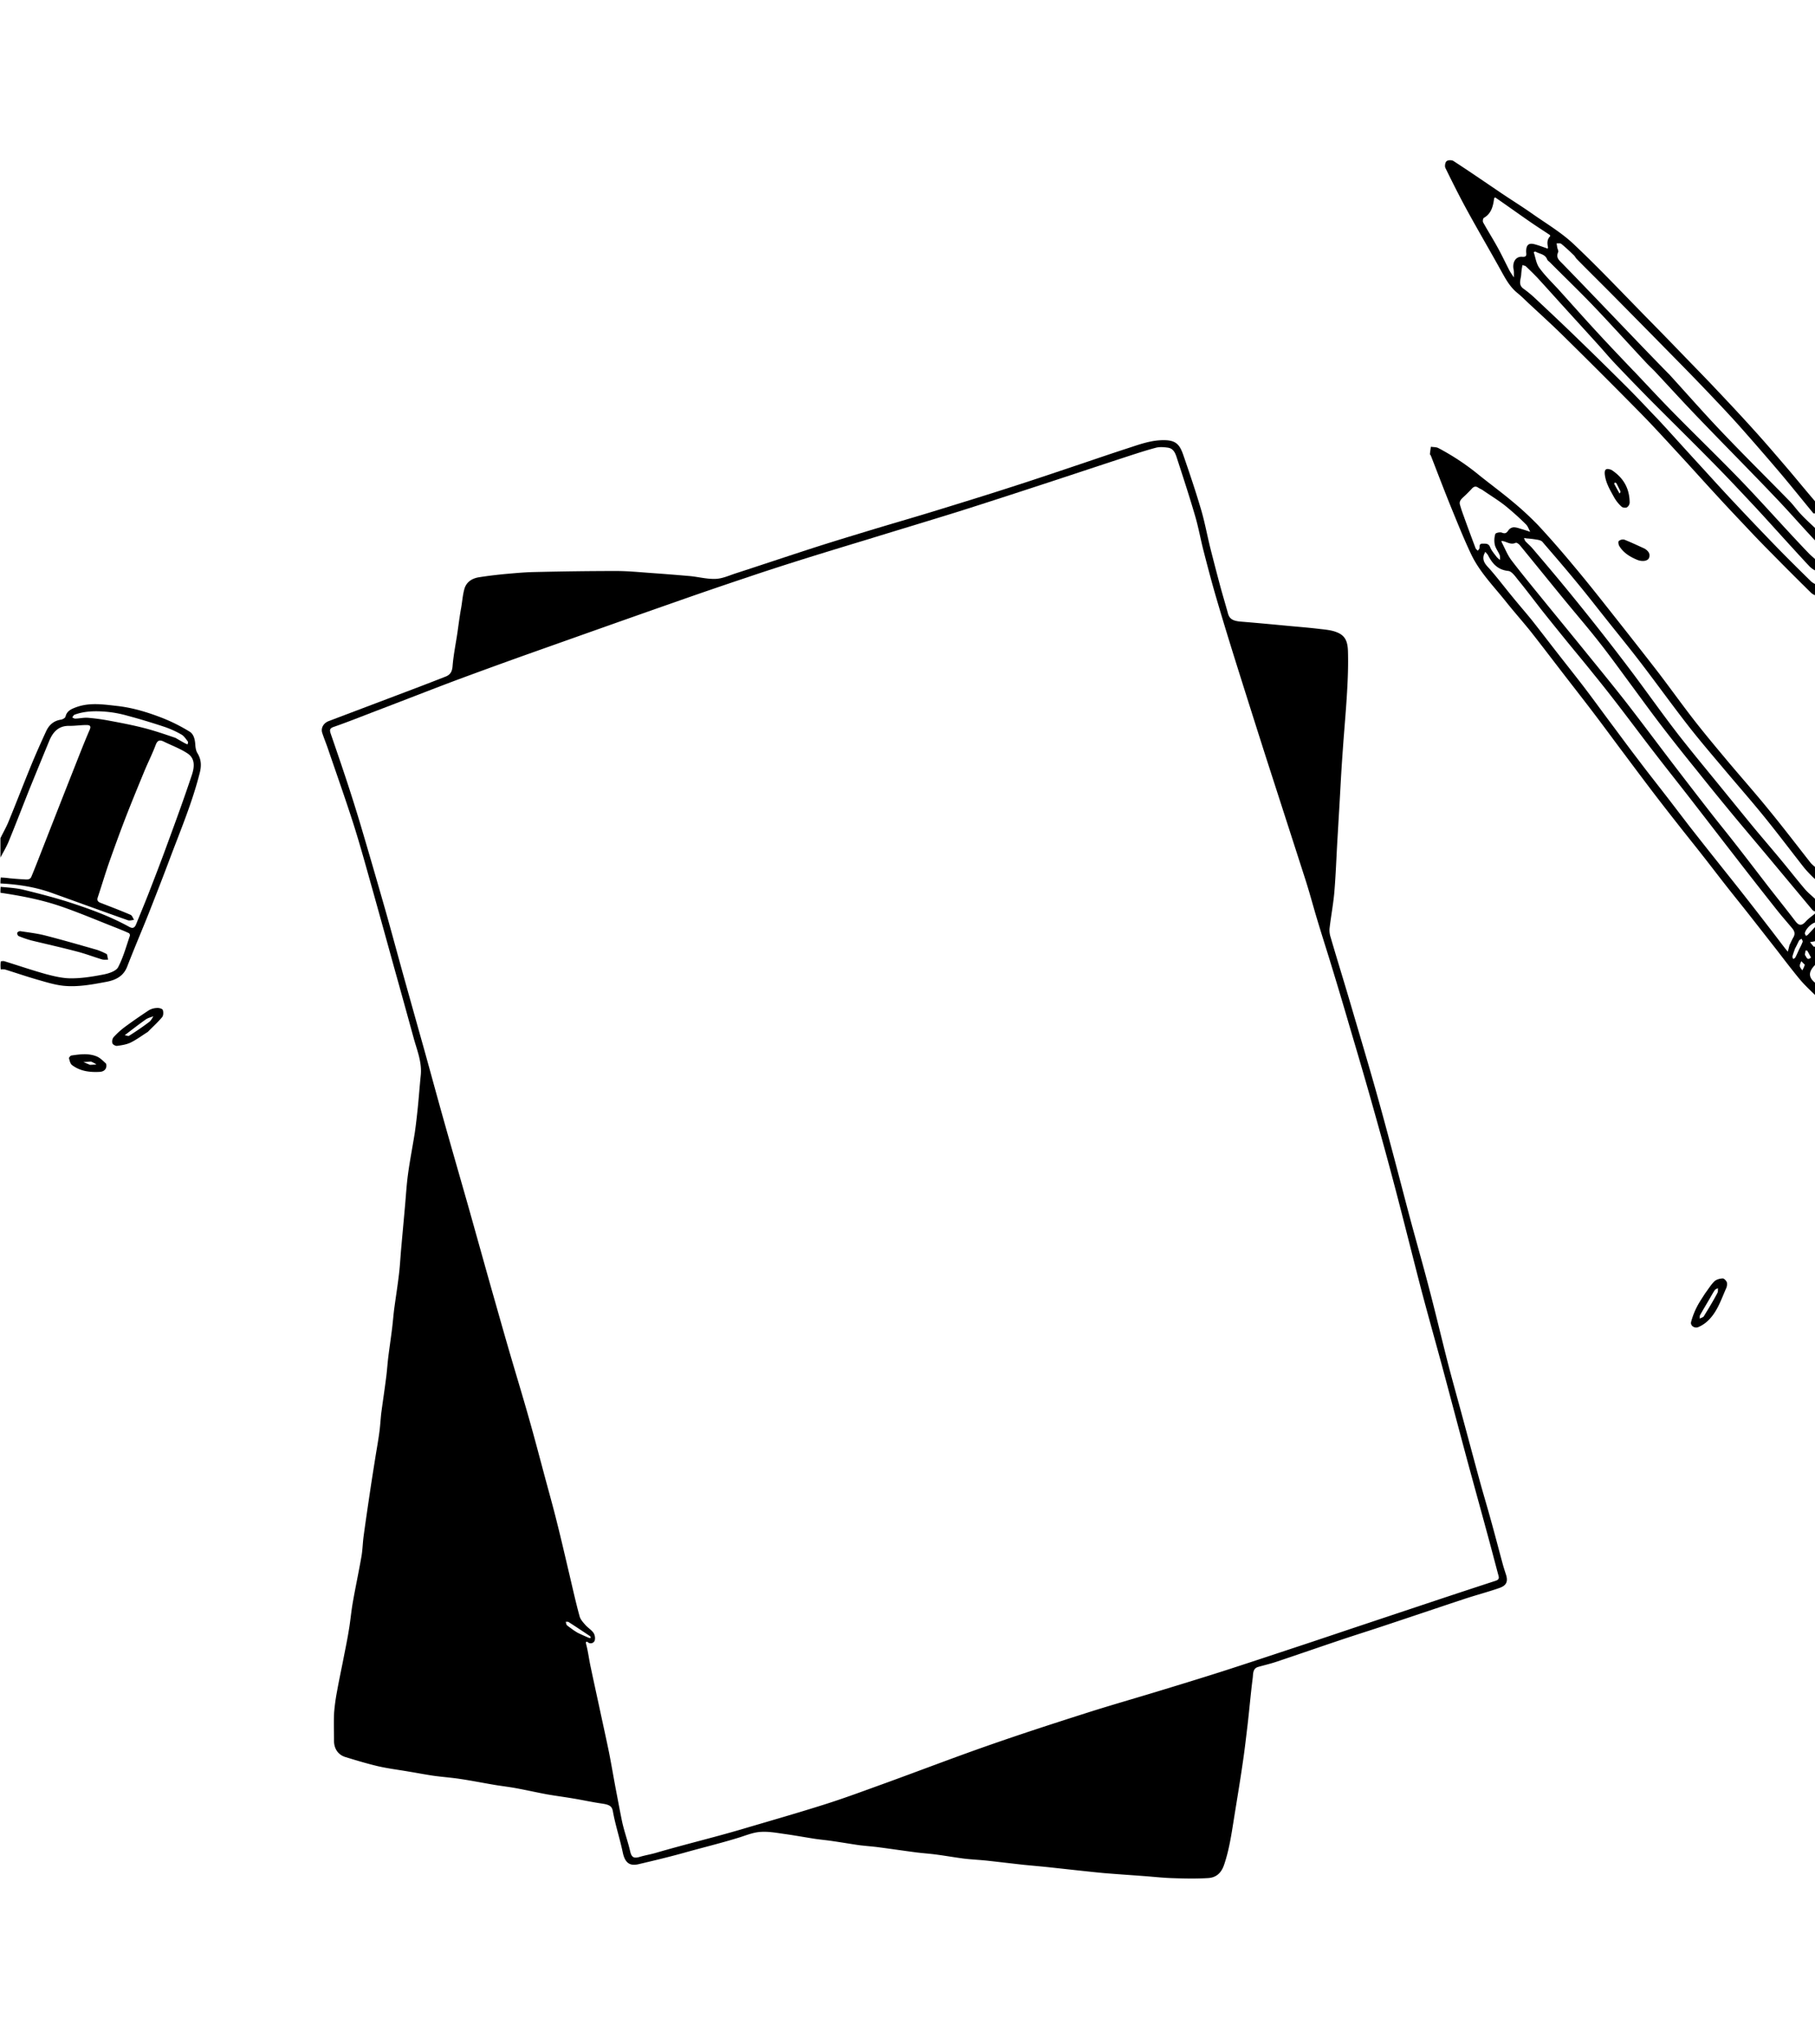 <svg xmlns="http://www.w3.org/2000/svg" xmlns:xlink="http://www.w3.org/1999/xlink" width="1475.626" height="1661.672" viewBox="0 0 1475.626 1661.672">
  <defs>
    <clipPath id="clip-path">
      <rect id="사각형_79" data-name="사각형 79" width="1475.626" height="1661.672" transform="translate(0 0)" fill="#fff"/>
    </clipPath>
  </defs>
  <g id="마스크_그룹_1" data-name="마스크 그룹 1" clip-path="url(#clip-path)">
    <g id="_모양_12_체크_아웃_AdobeCapture" data-name="&apos;모양 12&apos; 체크 아웃 #AdobeCapture" transform="translate(0.364 130.246)">
      <path id="패스_49" data-name="패스 49" d="M1825.619,749.185c-4.211-4.127-8.673-8.253-12.547-12.885-6.316-7.663-12.379-15.579-18.442-23.5-6.822-8.674-13.558-17.348-20.38-26.021-6.653-8.506-13.474-16.926-20.126-25.348-6.821-8.674-13.474-17.432-20.3-26.106-6.569-8.421-13.306-16.674-19.873-25.1-6.906-8.758-13.727-17.516-20.548-26.443q-11.494-15.158-22.906-30.485c-7.326-9.684-14.484-19.537-21.811-29.221-8.421-11.2-17.011-22.148-25.6-33.264-9.516-12.295-18.948-24.758-28.548-36.969-6.822-8.505-14.063-16.59-20.8-25.1-9.853-12.295-21.053-23.663-27.874-38.064-6.063-12.8-11.285-25.937-16.674-39.074-5.474-13.558-10.7-27.285-16-40.927-.168-.421-.842-.926-.758-1.347.169-1.937.505-3.958.758-5.895,2.021.337,4.3.168,5.979,1.011a196.031,196.031,0,0,1,33.348,22.148c8.926,7.158,18.19,13.979,26.947,21.306a253.685,253.685,0,0,1,20.969,19.369c10.106,10.863,19.875,22.148,29.39,33.6,10.526,12.548,20.632,25.348,30.737,38.148,12.295,15.579,24.505,31.074,36.632,46.738,10.274,13.39,20.042,27.116,30.4,40.422,8.758,11.2,17.938,22.148,27.032,33.011,11.032,13.137,22.485,26.022,33.264,39.327,11.621,14.148,22.737,28.716,34.022,43.116a26.737,26.737,0,0,0,3.536,3.284,97.722,97.722,0,0,1,0,9.937,101.957,101.957,0,0,1-8.842-9.263c-11.031-14.064-21.811-28.379-33.1-42.274-10.694-13.137-21.979-25.937-32.926-38.99-9.432-11.2-18.948-22.316-27.959-33.853-12.969-16.674-25.348-33.853-38.148-50.611-9.516-12.464-19.453-24.59-29.137-36.8-7.747-9.684-15.326-19.537-23.243-29.053-9.263-11.284-18.778-22.316-28.295-33.348-1.01-1.095-3.031-1.516-4.716-1.768a77.769,77.769,0,0,0-7.747-.926c-.758-.084-1.6-.253-2.358-.337a8.36,8.36,0,0,0,1.01,2.526c1.854,2.021,4.043,3.79,5.811,5.895,9.095,10.695,18.19,21.39,27.032,32.169q14.021,17.053,27.706,34.443,14.021,17.811,27.706,36.043c12.042,16.168,23.747,32.674,36.042,48.59,12.884,16.506,26.358,32.59,39.579,48.927,7.495,9.179,14.99,18.442,22.569,27.622,7.5,9.011,15.158,17.853,22.569,26.864,6.147,7.411,12.042,14.99,18.274,22.316,2.442,2.863,5.558,5.305,8.337,8,0,3.2,0,6.484-.168,9.937-.252.168-.674.168-.674,0-.337-.421-.842-.421-1.095-.674l-33.095-39.664c-10.19-12.211-20.464-24.337-30.654-36.548-10.021-12.127-19.958-24.253-29.727-36.548-9.769-12.042-19.453-24.169-28.884-36.464-8.674-11.285-17.095-22.906-25.6-34.443-8.421-11.369-16.673-22.906-25.431-34.022-9.01-11.537-18.612-22.653-27.874-33.937-12.38-15.074-24.59-30.232-36.969-45.306-.758-.926-2.611-2.19-3.284-1.853-3.705,1.768-6.653-.421-9.853-1.263a12.78,12.78,0,0,0-1.768-.253,9.212,9.212,0,0,0,.421,1.432c2.527,4.8,4.547,10.105,7.831,14.4,9.011,11.79,18.527,23.242,27.875,34.779,11.2,13.726,22.484,27.453,33.6,41.18,10.611,13.053,21.221,26.021,31.5,39.158,12.632,16.253,24.842,32.674,37.306,49.011q15.537,20.337,31.243,40.506c6.484,8.337,13.137,16.421,19.621,24.758,9.517,12.127,18.864,24.422,28.3,36.632,7.158,9.179,14.4,18.19,21.39,27.369,2.863,3.705,5.136,3.705,8.337.169,2.189-2.442,5.052-4.379,7.662-6.569,0,2.358,0,4.8-.168,7.411-3.284.842-8.084,5.979-8.168,8.758-.084.674.59,1.348.927,2.105a13.7,13.7,0,0,0,1.431-.926c2.021-2.105,3.958-4.295,5.979-6.4,0,3.79,0,7.579-.168,11.621-1.515.337-2.778.589-4.042.758,1.01,1.179,1.937,2.442,3.032,3.621.169.168.758,0,1.179,0,0,4.884,0,9.853-.168,14.99-5.473,5.642-5.389,9.937.168,14.484v9.937m-20.632-41.1c1.01-2.021,1.852-4.042,2.948-5.9,1.6-2.779.926-5.053-1.011-7.326-4.294-5.137-8.673-10.105-12.8-15.326q-16.8-21.221-33.348-42.611c-11.453-14.737-22.821-29.558-34.274-44.3-10.105-13.137-20.464-26.021-30.569-39.159-9.937-12.8-19.621-25.853-29.474-38.653-7.158-9.348-14.4-18.527-21.811-27.622-6.316-7.916-12.885-15.748-19.284-23.579-7.074-8.674-14.148-17.432-21.137-26.19-6.821-8.674-13.39-17.516-20.379-26.021-2.189-2.779-4.968-6.737-7.747-6.99-8.758-.926-13.054-6.147-16.59-13.053a19,19,0,0,0-2.105-2.442,17.424,17.424,0,0,0-1.263,2.863c-1.179,4.884,1.853,7.748,4.884,11.032,6.148,6.99,11.79,14.484,17.685,21.642,5.558,6.905,11.368,13.474,16.927,20.379,6.905,8.758,13.642,17.6,20.547,26.442,7.158,9.179,14.484,18.358,21.642,27.706,7.242,9.516,14.316,19.284,21.474,28.885,7.495,10.021,14.822,20.042,22.4,29.9,7.579,10.105,15.411,19.958,23.159,29.979,6.315,8.169,12.547,16.421,18.863,24.59q11.368,14.526,22.821,28.884c6.653,8.421,13.474,16.842,20.127,25.348,6.821,8.674,13.558,17.348,20.3,26.106,4.547,5.811,8.926,11.705,13.474,17.6.926,1.179,1.936,2.442,2.948,3.621.42-1.516.758-3.031,1.178-4.547a2.954,2.954,0,0,1,.421-1.263M1554.879,338.4c-1.01-.59-2.106-1.011-3.116-1.684-2.274-1.6-3.873-.842-5.558,1.095-2.189,2.358-4.463,4.632-6.821,6.737-1.768,1.684-3.369,3.453-2.526,6.063.842,3.032,1.853,5.979,2.948,8.927,3.116,8.758,6.4,17.516,9.684,26.274.253.758,1.179,1.432,1.853,2.105.506-.674,1.263-1.347,1.347-2.021.169-1.768-.253-3.79,2.611-3.705,2.442.084,4.716-.421,6.063,2.863,1.179,2.947,3.537,5.558,5.474,8.168a16.372,16.372,0,0,0,2.611,2.19c-.085-1.348.168-2.779-.337-3.958-1.178-2.863-3.284-5.474-3.958-8.421a17.8,17.8,0,0,1,.422-8.674c.253-.926,3.874-1.768,5.39-1.095,2.948,1.179,3.958,0,5.474-2.19a5.82,5.82,0,0,1,4.294-2.19c2.442.084,4.8,1.095,7.242,1.769,2.021.589,3.958,1.263,5.979,1.937-1.095-2.021-1.853-4.463-3.453-6.063a228.9,228.9,0,0,0-17.179-15.411c-5.727-4.463-11.958-8.253-18.442-12.716M1809.2,711.458c-.674,2.105-1.516,4.126-2.021,6.232-.169.674.336,1.432.589,2.19.589-.421,1.516-.758,1.768-1.347,1.264-2.442,2.274-4.884,3.453-7.326a43.031,43.031,0,0,0,2.443-5.305c.252-.674-.505-1.684-.843-2.526-.674.505-1.6.758-2.021,1.432-1.095,2.021-1.937,4.126-3.369,6.653m13.053,7.158c-1.011-1.853-1.937-3.705-3.032-5.474-.084-.253-.926-.169-1.431-.169-.084,1.348-.842,3.453-.168,4.042.926,1.01,1.432,4.463,4.632,1.6m-5.053,5.895c-.926-1.01-1.937-1.937-2.863-2.947-.422,1.347-1.348,2.695-1.179,3.958.084,1.263,1.263,2.358,2.021,3.537a21.664,21.664,0,0,0,2.021-4.548" transform="translate(-350.229 -70.511)"/>
      <path id="패스_50" data-name="패스 50" d="M0,684.651c2.274-4.716,4.8-9.011,6.653-13.642,6.063-14.737,11.79-29.642,17.853-44.464,3.958-9.684,8.253-19.284,12.632-28.8,2.358-5.137,6.232-8.59,12.126-9.432,1.347-.253,3.368-1.347,3.621-2.442,1.095-4.632,4.632-6.148,8.421-7.579,11.116-4.127,22.232-2.358,33.6-1.1,12.8,1.432,24.758,5.137,36.548,9.684A140.5,140.5,0,0,1,153.686,598c3.453,2.021,4.463,6.4,4.716,10.526.168,2.358.505,4.969,1.684,6.905,3.2,5.137,3.453,10.274,1.937,16.168-5.895,23.411-15.158,45.559-23.663,68.043-5.811,15.579-11.874,31.074-17.937,46.485-5.726,14.316-11.79,28.464-17.348,42.864-3.032,7.916-9.348,10.948-16.59,12.379-11.621,2.189-23.411,4.463-35.2,3.284-7.242-.758-14.4-3.032-21.474-5.053-8.758-2.526-17.348-5.474-26.021-8.169a12.206,12.206,0,0,0-3.537-.084,27.824,27.824,0,0,1,0-6.484,6.209,6.209,0,0,1,2.695-.252c11.453,3.537,22.737,7.411,34.274,10.611,6.737,1.768,13.727,3.452,20.548,3.368,8.842,0,17.769-1.516,26.443-3.2,4.126-.842,9.769-2.695,11.453-5.811,4.126-7.916,6.569-16.842,9.516-25.432a2.242,2.242,0,0,0-.589-2.19c-3.116-1.516-6.4-2.779-9.684-4.126-15.158-5.895-30.232-12.379-45.643-17.685C33.348,734.673,16.674,731.473,0,729.031a47.344,47.344,0,0,1,.168-4.8c6.316.59,12.548.926,18.527,2.358,12.969,3.2,25.937,6.484,38.569,10.611,16.253,5.306,32.337,11.2,47.411,19.537,2.863,1.6,4.379.842,5.558-1.937,3.368-8.337,6.905-16.758,10.19-25.179,5.305-13.642,10.611-27.369,15.579-41.1,6.737-18.274,13.39-36.548,19.537-54.99,2.105-6.232,3.116-13.474-3.453-17.769-5.979-3.958-12.969-6.484-19.453-9.684-3.453-1.684-5.137-.674-6.484,2.947-2.695,7.158-6.147,13.979-9.095,21.053-5.137,12.463-10.274,24.927-15.158,37.474-4.547,11.79-8.842,23.579-13.053,35.453-3.453,9.768-6.4,19.79-9.684,29.642-1.011,2.863.337,3.958,2.779,4.8,8,3.116,16,6.148,23.832,9.516,1.347.59,1.937,2.7,2.863,4.126-1.684.168-3.453.758-4.884.337C83.033,744.1,62.485,736.61,41.853,729.2,28.3,724.315,14.316,722.21,0,721.452a31.652,31.652,0,0,1,.253-4.8,61.648,61.648,0,0,1,6.99.589c3.621.337,7.326.674,11.032.842,2.526.084,5.642.927,6.905-2.19,3.537-8.505,6.821-17.095,10.19-25.685q11.748-30.063,23.579-60.043c4.463-11.2,8.758-22.485,13.558-33.516,1.684-3.79-.589-3.958-2.779-3.958-4.632,0-9.348.758-13.979.674-8.674-.084-13.137,5.137-16.084,12.211q-8.084,19.579-16.084,39.243c-5.642,14.147-11.116,28.464-16.927,42.611C4.8,691.894,2.274,696.1,0,700.4V684.651m142.318-81.517c2.611,1.516,5.221,3.032,7.832,4.463a20.571,20.571,0,0,0,2.021.842c.084-.842.589-1.937.168-2.358-1.6-2.105-3.116-4.547-5.305-5.726a78.026,78.026,0,0,0-13.811-6.232c-9.937-3.284-19.874-6.316-29.979-9.01a93.367,93.367,0,0,0-17.937-3.285c-8.421-.674-16.927-.505-25.011,2.442-.842.253-1.347,1.516-1.937,2.274.842.337,1.684,1.011,2.526.926,3.368-.084,6.821-.926,10.19-.674a167.194,167.194,0,0,1,18.274,2.526c9.095,1.684,18.19,3.453,27.116,5.726,8.59,2.19,16.927,5.053,25.853,8.084" transform="translate(0 -133.559)"/>
      <path id="패스_51" data-name="패스 51" d="M1829.312,353.931a9.957,9.957,0,0,1-3.284-1.937q-15.917-15.663-31.579-31.579c-7.664-7.663-15.159-15.495-22.569-23.411-8-8.421-16-16.927-23.832-25.516-8.505-9.179-16.842-18.527-25.348-27.79-11.537-12.463-22.99-25.179-34.863-37.306q-31.074-31.579-62.738-62.738c-9.263-9.179-18.947-17.937-28.464-26.779-3.2-3.032-6.316-6.147-9.768-8.926-5.979-4.968-9.432-11.537-13.137-18.19-8.926-16.169-18.358-32.169-27.285-48.506-6.231-11.369-12.042-22.99-17.768-34.7-.674-1.432-.168-4.632,1.01-5.474,1.179-1.011,4.3-1.011,5.642-.084,13.221,8.59,26.19,17.516,39.243,26.358,8.421,5.642,17.1,11.032,25.432,16.927,11.2,7.832,23.242,14.99,33.094,24.337,20.8,19.621,40.338,40.422,60.38,60.8q15.411,15.663,30.653,31.5c8.168,8.421,16.337,16.758,24.338,25.264,10.948,11.537,21.811,23.158,32.421,34.948,9.348,10.358,18.358,20.969,27.453,31.579,6.906,8.169,13.727,16.506,20.8,24.758a97.651,97.651,0,0,1,0,9.937c-.673.084-1.178.084-1.347-.168-8.926-10.779-17.6-21.642-26.611-32.337q-16.421-19.327-33.348-38.4c-7.495-8.421-15.327-16.674-23.158-24.927-7.748-8.169-15.579-16.253-23.5-24.337q-28.421-28.927-56.843-57.685c-9.6-9.684-19.285-19.2-28.8-28.885-.926-.926-1.516-2.274-2.442-3.116-3.283-3.2-6.568-6.316-10.1-9.179-.842-.758-2.611-.337-3.874-.505.169,1.179.337,2.274.506,3.368.253,1.263,1.179,2.863.758,3.79-2.105,4.632.926,6.737,3.705,9.6,19.369,19.874,38.4,39.916,57.6,59.875q13.895,14.526,27.958,28.885a23.989,23.989,0,0,1,2.021,2.105c13.894,15.242,27.537,30.822,41.769,45.727,17.938,18.863,36.464,37.137,54.654,55.748,3.537,3.537,6.4,7.747,9.853,11.369,3.621,3.874,7.579,7.411,11.369,11.032,0,3.2,0,6.484-.169,9.937-11.2-11.874-21.81-24.169-33.1-35.874-20.126-21.137-40.674-41.769-60.885-62.822-12.21-12.632-24.085-25.685-36.042-38.485-2.611-2.695-5.39-5.221-7.917-8-14.147-15.158-28.042-30.569-42.359-45.559-11.452-11.958-23.411-23.411-35.116-35.2-.758-.758-1.937-1.432-2.273-2.358-1.684-4.463-6.231-4.463-9.516-6.4-.337-.168-1.432.421-1.432.505,1.432,4.295,2.021,9.263,4.548,12.716,4.716,6.484,10.526,12.042,15.916,17.937,10.359,11.453,20.547,22.99,30.99,34.274,9.516,10.358,19.2,20.463,28.8,30.569.5.589,1.01,1.011,1.516,1.516,10.442,11.032,20.716,22.148,31.326,32.927,17.937,18.274,36.38,36.043,54.233,54.485,14.4,14.905,28.21,30.316,42.358,45.559,4.632,4.968,9.263,9.937,13.979,14.821,1.6,1.684,3.453,3.116,5.137,4.716,0,2.947,0,5.895-.169,9.095a18.99,18.99,0,0,1-4.631-3.453c-6.148-6.569-12.127-13.137-18.19-19.79-8.758-9.6-17.348-19.2-26.19-28.716-10.443-11.116-20.885-22.316-31.58-33.179-17.684-18.021-35.706-35.706-53.474-53.559-9.264-9.432-18.527-18.948-27.622-28.548-4.884-5.053-9.347-10.442-14.063-15.663-11.032-12.211-22.232-24.421-33.348-36.716-5.389-5.979-10.863-12.042-16.337-18.021-3.116-3.284-6.316-6.4-9.6-9.516-.674-.589-1.853-.674-2.779-1.011-.169,1.179-.421,2.358-.59,3.453-.168,1.432-.337,2.863-.421,4.295-.252,3.958-2.694,8.169,1.853,11.453a95.075,95.075,0,0,1,8.506,6.905c10.611,9.937,21.222,19.874,31.663,29.979,14.064,13.558,28.043,27.285,41.853,41.011,8.253,8.169,16.169,16.59,24.085,24.927,3.705,3.79,7.242,7.663,10.779,11.537,8.505,9.348,17.01,18.779,25.6,28.127,9.178,10.021,18.358,20.211,27.705,30.148q16.8,17.937,33.854,35.537c9.769,10.105,19.79,19.958,29.811,29.811a14.588,14.588,0,0,0,3.284,2.105v9.095m-217.266-283.2c-.674-3.116-.674-6.147,1.853-8.674a1.323,1.323,0,0,0-.337-1.011c-5.3-3.537-10.61-6.905-15.831-10.526-9.516-6.569-18.864-13.305-28.38-19.874-.169-.084-1.011.337-1.011.589-.842,6.316-2.189,12.379-8.337,15.916-.758.421-1.095,2.695-.673,3.621,3.789,6.821,8,13.474,11.789,20.379,3.453,6.232,6.485,12.716,9.769,19.032a59.534,59.534,0,0,0,3.537,5.39c-.084-2.105.169-4.295-.252-6.316-1.263-5.895,1.684-10.863,6.905-10.442,4.548.421,3.2-2.442,3.285-4.632.084-5.137,2.189-6.905,7.158-5.474,3.452.926,6.905,2.274,10.358,3.453a1.838,1.838,0,0,0,.168-1.432" transform="translate(-353.922 -0.315)"/>
      <path id="패스_52" data-name="패스 52" d="M439.283,438.853c1.042-5.642,1.362-11.2,2.8-16.337,1.683-5.895,6.49-8.674,12.019-9.516,6.971-1.095,14.022-1.937,21.074-2.611,7.772-.674,15.545-1.432,23.4-1.6,22.276-.505,44.632-.842,66.908-.842,9.455,0,18.831.926,28.206,1.6,10.657.758,21.234,1.6,31.891,2.526,6.891.674,13.782,2.526,20.593,2.274,5.369-.168,10.657-2.526,15.866-4.295,21.074-6.821,42.068-13.895,63.142-20.716,14.343-4.632,28.766-9.011,43.19-13.39,17.869-5.474,35.9-10.611,53.766-16.084,21.635-6.653,43.35-13.305,64.9-20.3,19.231-6.147,38.3-12.632,57.373-19.032,12.179-4.126,24.279-8.253,36.459-12.211,9.936-3.2,19.552-6.905,30.289-6.737,9.856.084,12.661,4.042,15.545,12.463,4.968,14.4,9.856,28.885,14.183,43.537,3.045,10.19,4.968,20.8,7.532,31.243,2.644,10.442,5.369,20.969,8.173,31.411,2,7.411,4.247,14.737,6.25,22.064,1.2,4.632,4.086,6.316,10.978,6.821,12.5,1.011,25,2.19,37.5,3.368,8.894.842,17.789,1.516,26.6,2.611,4.567.505,9.215.926,13.381,2.611,6.731,2.61,8.894,7.158,9.135,15.495.32,10.947-.08,21.979-.721,32.927-.8,14.148-2.083,28.211-3.125,42.359-.561,7.916-1.122,15.832-1.6,23.748-.561,9.432-1.042,18.863-1.6,28.3-.561,9.1-1.041,18.106-1.6,27.116-.8,13.979-1.282,27.958-2.484,41.938-.881,9.684-2.724,19.284-3.846,28.969a18.132,18.132,0,0,0,.8,6.821c4.808,16.505,9.936,33.011,14.824,49.517,6.811,23.158,13.7,46.232,20.352,69.475q6.851,24.127,13.3,48.506c5.289,19.622,10.337,39.243,15.546,58.864,5.208,19.537,10.817,38.906,15.866,58.359,5.369,20.295,10.176,40.758,15.385,61.138,3.606,13.979,7.532,27.874,11.3,41.769,4.808,17.769,9.536,35.453,14.343,53.137,3.045,11.2,6.411,22.232,9.455,33.348,3.365,12.043,6.49,24.169,9.776,36.211.721,2.61,1.6,5.221,2.4,7.747,2.324,6.821-.4,9.516-5.529,11.284-9.215,3.2-18.59,5.642-27.8,8.674-21.635,7.158-43.189,14.485-64.824,21.643-11.539,3.873-23.157,7.495-34.776,11.369-17.788,5.979-35.5,12.126-53.366,18.105-4.968,1.684-10.1,2.863-15.144,4.295-4.567,1.348-3.927,5.895-4.407,9.263-1.6,12.463-2.644,24.927-4.087,37.39-1.282,10.695-2.484,21.39-4.087,32-2.164,15.074-4.728,30.148-7.131,45.222-2,12.547-3.847,25.011-7.933,36.969-2.484,7.326-7.051,10.442-12.981,10.779-9.375.589-18.75.421-28.125.084-7.532-.169-15.064-1.011-22.6-1.6-11.3-.842-22.6-1.6-33.894-2.526-5.529-.505-10.978-1.095-16.507-1.684-10.417-1.1-20.753-2.274-31.17-3.369-5.93-.589-11.859-1.095-17.709-1.684-9.856-1.095-19.712-2.274-29.568-3.369-6.33-.673-12.66-.926-18.991-1.684-7.692-1.011-15.385-2.358-23.077-3.369-5.208-.674-10.5-1.01-15.785-1.684-10.257-1.347-20.513-2.863-30.77-4.21-5.208-.674-10.5-1.011-15.785-1.684-6.891-1.01-13.782-2.189-20.753-3.2-4.808-.758-9.7-1.178-14.5-1.853-8.654-1.347-17.308-2.947-25.962-4.126-6.41-.927-12.981-2.105-19.391-1.516-5.93.505-11.779,3.031-17.628,4.8-14.5,4.463-29.516,8.073-44.1,12.2-12.821,3.537-24.051,6.206-36.951,9.238-7.051,1.6-10.906-1.176-12.669-9.766-2.4-11.368-5.88-21.609-7.964-33.061-.721-4.3-2.644-5.558-8.814-6.484-7.692-1.095-15.225-2.779-22.837-4.042-7.292-1.263-14.583-2.189-21.875-3.452-8.173-1.516-16.346-3.369-24.519-4.885-5.769-1.095-11.619-1.768-17.388-2.695-9.615-1.6-19.231-3.537-28.846-4.969-7.212-1.095-14.584-1.6-21.795-2.61-6.731-1.01-13.3-2.274-19.952-3.368-8.253-1.432-16.587-2.442-24.76-4.3-8.974-2.1-17.869-4.8-26.683-7.495-5.85-1.769-9.215-6.653-9.295-12.969,0-7.663-.32-15.411.08-23.158a162.612,162.612,0,0,1,2.4-17.432c1.442-8,3.125-16,4.728-24,1.6-8.337,3.365-16.59,4.728-24.927,1.362-7.748,2-15.664,3.365-23.411,2.163-12.295,4.808-24.59,6.971-36.969.961-5.389,1.042-10.947,1.763-16.421,1.683-12.463,3.526-24.842,5.369-37.306,1.362-9.095,2.8-18.106,4.247-27.2,1.042-6.568,2.243-13.053,3.125-19.621.8-5.474,1.042-11.116,1.683-16.59,1.282-9.516,2.724-19.032,3.926-28.548.721-5.39,1.042-10.779,1.683-16.169.962-7.832,2.163-15.663,3.125-23.5.641-5.221,1.042-10.442,1.683-15.663,1.282-9.516,2.8-19.032,3.926-28.548.8-6.484,1.122-13.053,1.683-19.537,1.042-11.874,2.164-23.747,3.205-35.621.8-8.842,1.282-17.6,2.484-26.359,1.522-11.284,3.766-22.484,5.529-33.769.961-6.653,1.683-13.305,2.4-20.042.882-8.758,1.522-17.516,2.4-26.274,1.122-10.695-2.885-20.211-5.609-29.979q-7.933-28.927-16.026-57.854-8.774-31.832-17.628-63.5c-4.968-17.6-9.776-35.285-15.3-52.717-6.49-20.295-13.622-40.422-20.513-60.548-1.522-4.632-3.446-9.179-4.968-13.811-1.362-3.958.962-8.084,5.208-9.684,23.718-9.011,47.436-17.937,71.155-26.948,8.013-3.032,16.026-6.147,23.959-9.263,3.606-1.432,5.208-3.789,5.609-8.337.721-9.263,2.644-18.442,4.006-27.706.881-6.232,1.683-12.463,2.8-18.863m694.879,248.172c-2.724-9.348-5.288-18.779-8.253-28.042q-15.866-49.264-31.811-98.612-12.5-39.158-24.84-78.4c-5.449-17.432-10.817-34.864-15.946-52.464-3.766-12.8-7.131-25.769-10.5-38.822-2.244-8.926-3.926-18.19-6.491-27.032-4.487-15.411-9.455-30.653-14.423-45.9-1.362-4.126-2.484-9.095-7.532-10.021-3.365-.505-7.131-.842-10.336.084-8.894,2.358-17.628,5.305-26.443,8.168-21.394,6.99-42.789,14.148-64.183,21.137-23.4,7.663-46.876,15.326-70.353,22.737-23.8,7.411-47.677,14.569-71.475,21.895-18.51,5.642-36.94,11.2-55.449,17.011-14.664,4.632-29.407,9.348-43.991,14.316q-29.207,9.726-58.254,19.958c-41.427,14.484-82.773,29.222-124.12,43.874q-27.164,9.726-54.327,19.79c-21.475,8.084-42.869,16.505-64.344,24.674-11.7,4.463-23.4,9.179-35.257,13.305-3.446,1.179-3.365,2.695-2.4,5.558,4.487,13.053,8.974,26.106,13.3,39.243,3.846,11.705,7.532,23.411,11.058,35.2q10.216,34.485,20.112,69.138c5.128,18.106,10.016,36.38,15.064,54.485q8.053,28.8,16.106,57.432c5.609,20.127,11.058,40.338,16.747,60.464,6.33,22.485,12.821,44.969,19.231,67.454,6.17,21.9,12.26,43.79,18.43,65.685,4.808,16.842,9.535,33.685,14.423,50.527,5.529,19.032,11.378,38.064,16.747,57.1,4.487,15.748,8.654,31.664,12.9,47.5,3.205,11.959,6.571,23.832,9.535,35.79,3.686,14.569,7.051,29.306,10.5,43.874,2.644,11.2,5.128,22.484,8.173,33.516.721,2.695,2.885,4.969,4.728,7.074,2.084,2.358,4.888,3.958,6.57,6.4a8.076,8.076,0,0,1,.962,6.316,3.506,3.506,0,0,1-5.609,1.263c-.481-.337-2-1.01-1.362,1.516,1.523,5.642,2.244,11.621,3.446,17.432,2.324,11.031,4.728,22.064,7.131,33.1,2.644,12.463,5.449,24.927,8.013,37.39,2,10.1,3.686,20.295,5.609,30.4,1.6,8.253,3.125,16.59,4.808,24.842,1.843,9.011,4.739,16.4,6.823,25.413,1.2,5.221,3.323,5.786,8.05,4.354,4.647-1.347,8.073-1.819,12.8-3.167,23-6.737,45.884-12.2,68.882-18.937,22.757-6.737,45.513-13.221,68.11-20.379,16.827-5.305,33.414-11.537,50-17.516,27.565-10.021,54.969-20.548,82.613-30.232,26.2-9.179,52.565-17.769,79.007-26.19,19.391-6.232,38.943-11.79,58.334-17.685,18.269-5.558,36.458-11.116,54.648-16.927,19.071-6.148,38.061-12.464,57.132-18.779,18.43-6.063,36.779-12.295,55.209-18.442l59.857-19.958q24.279-8.084,48.558-16c2-.674,3.606-1.347,2.8-4.126-3.125-11.705-6.17-23.411-9.375-35.116-5.529-20.379-11.218-40.843-16.747-61.306-6.731-25.011-13.3-50.022-20.032-75.033-5.609-20.632-11.378-41.1-16.827-61.727-7.052-27.116-13.782-54.317-20.914-81.433-5.929-22.569-12.1-44.969-18.429-67.37-6.01-21.474-12.34-42.864-18.67-64.254q-8.053-27.664-16.507-55.159c-3.686-11.874-7.452-23.663-11.218-36.38m-603.372,581.9c1.282.758,2.484,1.684,3.846,2.358,2.885,1.348,5.849,2.695,8.814,3.958.4.168,1.042-.084,1.522-.169-.32-.505-.481-1.179-.961-1.432-5.689-3.79-11.378-7.579-17.148-11.284-.561-.421-1.6-.168-2.4-.253.321.927.4,2.189.962,2.779,1.522,1.347,3.285,2.442,5.369,4.042" transform="translate(-64.885 -74.02)"/>
      <path id="패스_53" data-name="패스 53" d="M147.2,916.541c-4.8,3.032-9.179,6.316-13.979,8.674-3.368,1.6-7.242,2.189-11.032,2.695-1.179.168-3.453-1.011-3.79-2.106a5.718,5.718,0,0,1,.842-4.8,65.539,65.539,0,0,1,9.095-8.337c6.4-4.716,12.969-9.264,19.621-13.642a13.913,13.913,0,0,1,6.653-1.937c1.6-.168,4.379.589,4.716,1.6.674,1.684.59,4.632-.589,5.979-3.453,4.126-7.495,7.747-11.537,11.874m-18.779,2.7c1.263.168,2.863.926,3.621.421,5.558-3.537,11.032-7.242,16.253-11.2,1.516-1.095,2.358-3.031,3.453-4.631-2.105.842-4.463,1.348-6.232,2.611-5.642,3.958-11.116,8.253-17.095,12.8" transform="translate(-27.368 -207.973)"/>
      <path id="패스_54" data-name="패스 54" d="M1800.055,1195.442c2.611-3.452,4.716-6.99,7.495-9.769,1.6-1.6,4.463-2.357,6.821-2.442,1.179-.084,3.032,1.937,3.453,3.285a8.241,8.241,0,0,1-.757,5.053c-4.3,9.768-7.58,20.21-16.169,27.368a25.933,25.933,0,0,1-6.4,3.874c-2.947,1.179-6.484-1.095-5.81-4.127a60.663,60.663,0,0,1,4.716-12.295c1.853-3.705,4.295-7.158,6.653-10.948m9.516.59a16.868,16.868,0,0,0,.843-1.768c.168-1.011.083-2.106.168-3.116-.927.5-2.106.758-2.611,1.6-1.347,1.852-2.443,3.958-3.621,5.979-2.779,4.8-5.642,9.516-8.337,14.316-.421.758-.169,1.852-.337,2.779a22.574,22.574,0,0,0,2.864-1.263,3.513,3.513,0,0,0,.926-1.263c3.369-5.473,6.737-10.947,10.105-17.263" transform="translate(-414.183 -274.239)"/>
      <path id="패스_55" data-name="패스 55" d="M1702.8,327.671c9.852,6.4,14.737,15.158,14.821,26.611a4.931,4.931,0,0,1-2.274,3.874c-1.179.505-3.537.253-4.379-.674a30.047,30.047,0,0,1-5.979-7.495c-3.284-5.979-6.821-11.705-7.58-18.695-.421-4.632,1.6-5.053,5.39-3.621m7.326,17.432c-1.095-2.19-2.1-4.379-3.284-6.569-.168-.337-.926-.421-1.348-.589-.168.421-.5.842-.42,1.095l4.294,7.832a2.32,2.32,0,0,0,.758-1.768" transform="translate(-393.051 -75.951)"/>
      <path id="패스_56" data-name="패스 56" d="M102.691,953.739c.926,3.621-1.011,6.4-5.221,6.653-8,.421-15.832-.505-22.4-5.474-1.516-1.095-2.021-3.621-2.526-5.558-.168-.589,1.179-2.19,1.937-2.274,6.99-1.011,14.063-2.021,20.8.842,2.695,1.179,4.968,3.537,7.411,5.811m-12.211-1.684c-2.105.084-4.126.253-6.232.337,1.684.758,3.453,1.432,5.137,2.19a.508.508,0,0,0,.337.084c1.768-.084,3.453-.168,5.137-.252a20.464,20.464,0,0,0-4.379-2.358" transform="translate(-16.795 -219.317)"/>
      <path id="패스_57" data-name="패스 57" d="M1733.1,408.932c3.031,1.853,4.885,4.211,3.621,7.579-1.095,2.611-5.558,3.2-9.684,1.516-5.811-2.442-11.116-5.642-14.485-11.2-.674-1.095-1.01-3.453-.42-4.042a5.27,5.27,0,0,1,4.379-1.179c5.558,2.189,10.863,4.716,16.589,7.326" transform="translate(-396.402 -93.211)"/>
      <path id="패스_58" data-name="패스 58" d="M1918.583,794.959a1.518,1.518,0,0,1-.337.758,1.518,1.518,0,0,1,.337-.758" transform="translate(-444.203 -184.328)"/>
      <path id="패스_59" data-name="패스 59" d="M90.664,834.578c.421,1.6.674,3.032.926,4.463-1.684-.084-3.453.253-5.053-.252-6.653-2.021-13.221-4.548-20.042-6.316-12.379-3.284-24.927-6.063-37.39-9.095a86.963,86.963,0,0,1-10.274-3.537,2.964,2.964,0,0,1-1.095-2.695,2.949,2.949,0,0,1,2.611-1.264c6.569,1.011,13.221,1.769,19.621,3.369C54.2,822.873,68.348,827,82.58,831.041a54.956,54.956,0,0,1,8.084,3.537" transform="translate(-4.095 -189.168)"/>
    </g>
  </g>
</svg>
